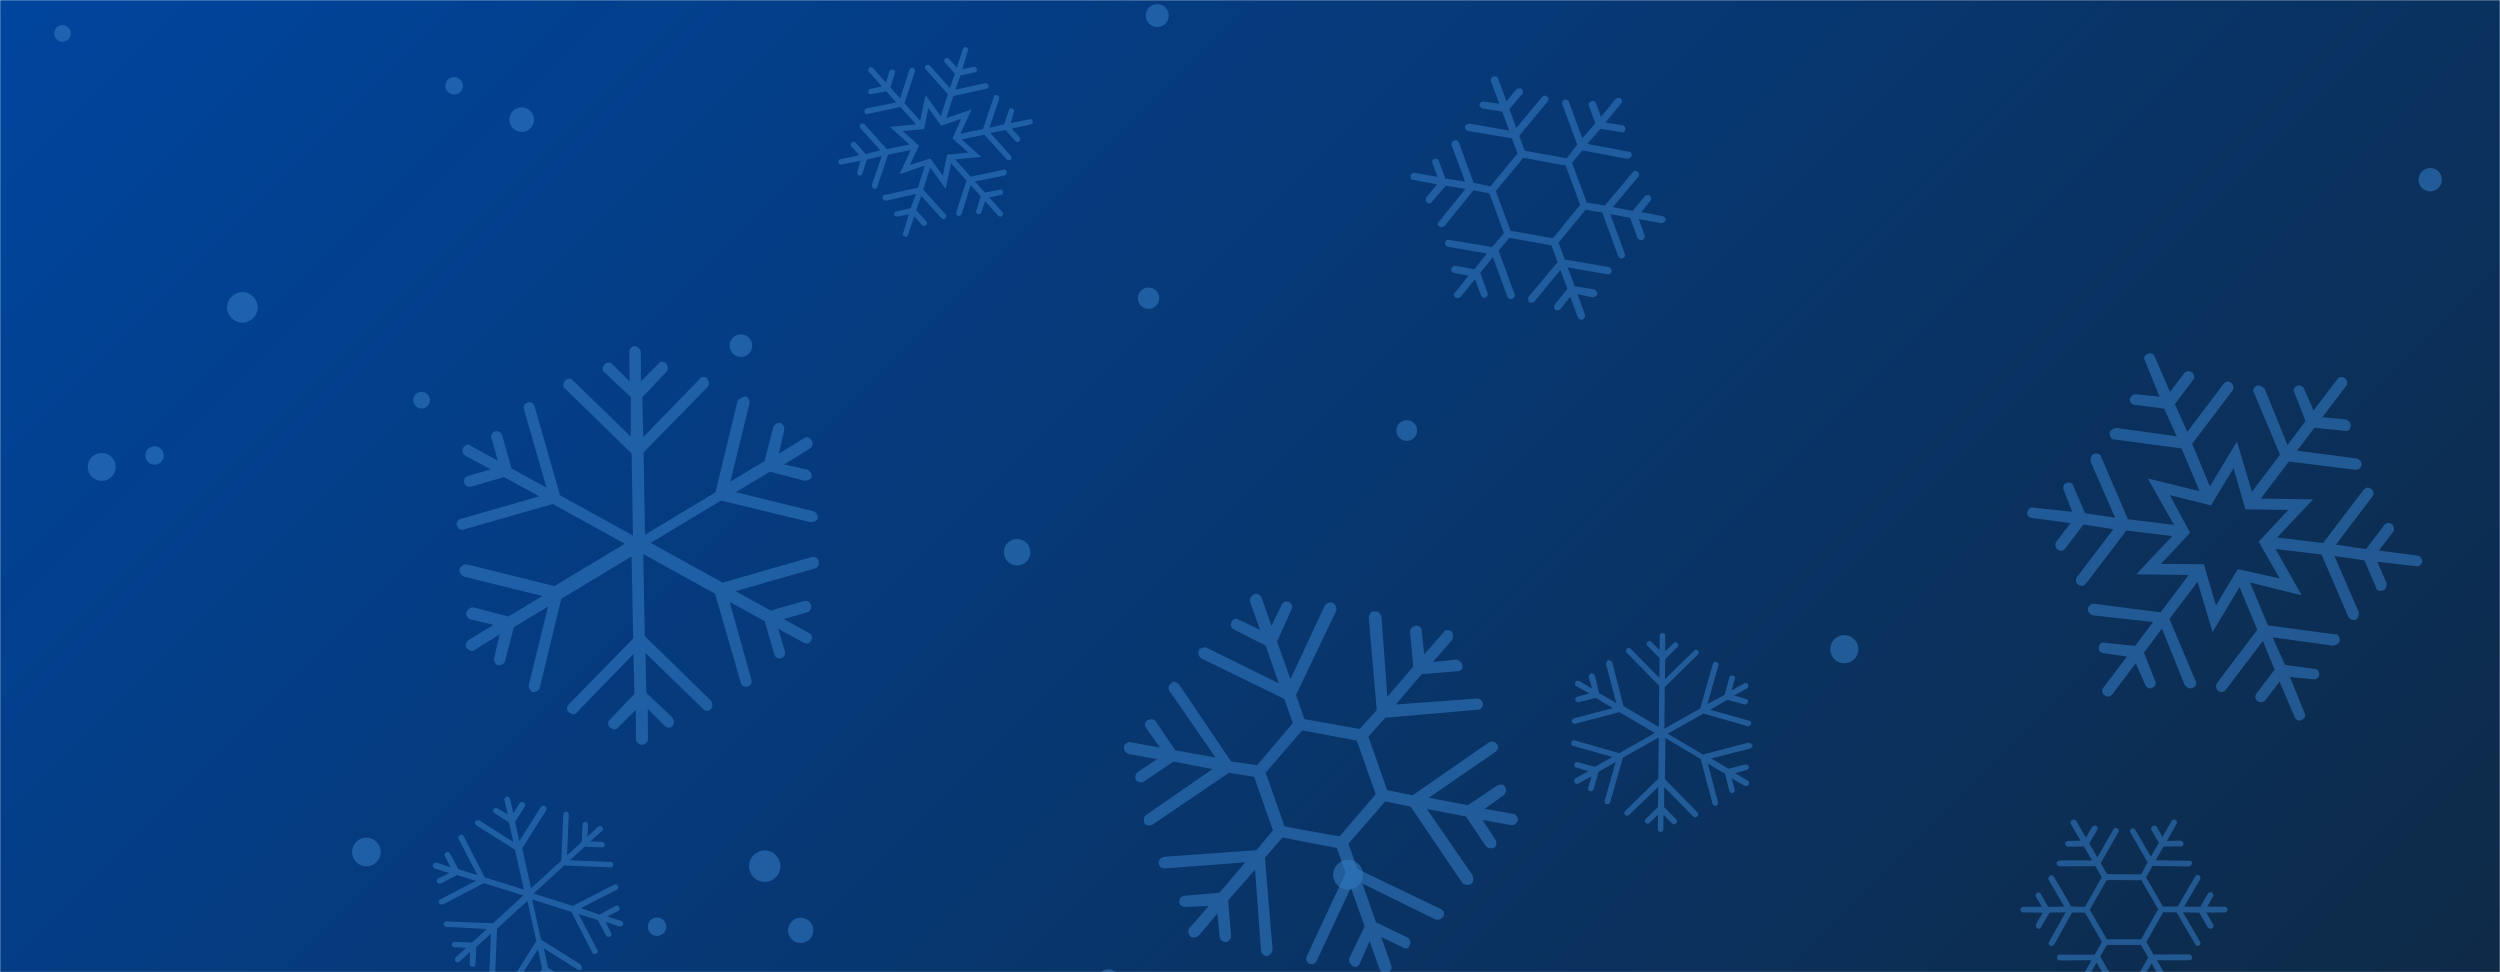 <svg xmlns="http://www.w3.org/2000/svg" version="1.1" xmlns:xlink="http://www.w3.org/1999/xlink" xmlns:svgjs="http://svgjs.com/svgjs" width="1440" height="560" preserveAspectRatio="none" viewBox="0 0 1440 560"><g mask="url(&quot;#SvgjsMask1023&quot;)" fill="none"><rect width="1440" height="560" x="0" y="0" fill="url(#SvgjsLinearGradient1024)"></rect><circle r="5.305" cx="378.465" cy="533.785" filter="url(#SvgjsFilter1025)" fill="rgba(51, 121, 194, 0.58)"></circle><circle r="7.63" cx="585.84" cy="318.08" filter="url(#SvgjsFilter1025)" fill="rgba(51, 121, 194, 0.58)"></circle><circle r="4.795" cx="242.825" cy="230.515" filter="url(#SvgjsFilter1025)" fill="rgba(51, 121, 194, 0.58)"></circle><circle r="8.6" cx="776.5" cy="503.86" filter="url(#SvgjsFilter1025)" fill="rgba(51, 121, 194, 0.58)"></circle><circle r="6.505" cx="426.775" cy="199.085" filter="url(#SvgjsFilter1025)" fill="rgba(51, 121, 194, 0.58)"></circle><circle r="6.605" cx="666.575" cy="8.985" filter="url(#SvgjsFilter1025)" fill="rgba(51, 121, 194, 0.58)"></circle><circle r="5.32" cx="89.04" cy="262.35" filter="url(#SvgjsFilter1025)" fill="rgba(51, 121, 194, 0.58)"></circle><circle r="5.755" cx="638.425" cy="564.035" filter="url(#SvgjsFilter1025)" fill="rgba(51, 121, 194, 0.58)"></circle><circle r="5.98" cx="810.29" cy="247.97" filter="url(#SvgjsFilter1025)" fill="rgba(51, 121, 194, 0.58)"></circle><circle r="6.74" cx="1399.79" cy="103.51" filter="url(#SvgjsFilter1025)" fill="rgba(51, 121, 194, 0.58)"></circle><circle r="8.055" cx="58.595" cy="268.945" filter="url(#SvgjsFilter1025)" fill="rgba(51, 121, 194, 0.58)"></circle><circle r="8.125" cx="1062.335" cy="373.935" filter="url(#SvgjsFilter1025)" fill="rgba(51, 121, 194, 0.58)"></circle><circle r="8.255" cx="211.055" cy="490.755" filter="url(#SvgjsFilter1025)" fill="rgba(51, 121, 194, 0.58)"></circle><circle r="7.075" cx="300.515" cy="68.925" filter="url(#SvgjsFilter1025)" fill="rgba(51, 121, 194, 0.58)"></circle><circle r="6.15" cx="661.57" cy="171.78" filter="url(#SvgjsFilter1025)" fill="rgba(51, 121, 194, 0.58)"></circle><circle r="5.03" cx="261.56" cy="49.42" filter="url(#SvgjsFilter1025)" fill="rgba(51, 121, 194, 0.58)"></circle><circle r="9.055" cx="440.475" cy="498.915" filter="url(#SvgjsFilter1025)" fill="rgba(51, 121, 194, 0.58)"></circle><circle r="8.795" cx="139.605" cy="177.045" filter="url(#SvgjsFilter1025)" fill="rgba(51, 121, 194, 0.58)"></circle><circle r="7.275" cx="461.185" cy="535.905" filter="url(#SvgjsFilter1025)" fill="rgba(51, 121, 194, 0.58)"></circle><circle r="4.81" cx="35.97" cy="19.22" filter="url(#SvgjsFilter1025)" fill="rgba(51, 121, 194, 0.58)"></circle><path d="M664.1 474.8L707.9 445.1 722.4 447.5 733.2 478.3 723.7 489.7 670.7 493.5C670.1 493.7 670.1 493.7 669.5 493.9 668.3 494.3 667.3 495.4 667.3 497.4 668 499.2 669 500.2 671 500.2L717.3 496.7 702.4 514.2 682 516C682 516 681.4 516.2 681.4 516.2 680.2 516.6 679.2 517.6 679.3 519.7 679.1 521.1 680.9 522.5 682.9 522.4L696.3 521.8 685.2 534.5C684.2 535.6 684.2 537.6 685.5 539.2S689.1 539.9 690.7 538.7L701.2 526.2 702.5 539.3C702.5 541.3 704.3 542.7 706.4 542.7 707.6 542.2 709.2 541 709.1 539L707.4 518.6 722.9 500.9 726.3 547.2C726.3 549.2 728.2 550.6 729.6 550.8 731.4 550.1 733 548.9 733 546.9L728.6 494.1 738.7 482.4 770 488.4 775.1 502.8 752.7 550.8C751.9 552.4 752.5 554.2 754.1 555S757.6 555.2 758.4 553.5L778.1 511.3 786 533.6 777.4 551.6C776.6 553.2 777.2 555 779.1 556.4S782.5 556.6 783.3 554.9L788.9 542.1 794.7 558.4C795.3 560.2 797.6 560.8 799.4 560.1 801.2 559.5 802 557.8 801.3 556L795.6 539.7 807.8 545.6C809.7 547 811.5 546.3 812.1 544.1 812.8 542.5 812.2 540.7 810.6 539.9L792.6 531.3 784.7 508.9 826.6 529.5C828.2 530.3 830.6 529.4 831.4 527.8S831.6 524.3 829.9 523.6L781.8 500.5 776.7 486 797.9 461.6 812.5 464.6 842.2 508.4C843.5 510 845.5 509.9 847.3 509.3 848.9 508.1 848.9 506 848.2 504.2L821.9 466 844.4 470.3 855.8 487.3C857.1 488.9 859.1 488.9 860.9 488.2 861.9 487.2 862.5 485 861.2 483.4L853.9 472.3 870.6 475.3C872 475.5 873.6 474.2 874.4 472.6 874.4 470.6 873.1 469 871.7 468.8L855.1 465.9 866.5 457.8C867.4 456.7 868 454.5 867 453.5 866.3 451.7 864.9 451.5 863.1 452.2 863.1 452.2 862.5 452.4 862.5 452.4L845.5 463.8 823 459.5 861.2 433.2C862.8 431.9 863.6 430.3 862.3 428.7 861.1 427.1 859.7 426.9 858.4 427.3 857.8 427.5 857.8 427.5 857.8 427.5L813.6 458.1 799 455.1 788.2 424.3 797.9 413.4 851.2 408.8C852.7 409 854.1 407.2 854.2 405.7 854.2 403.7 852.4 402.3 850.3 402.4L804 405.8 818.9 388.3 839.3 386.6C841.4 386.5 843 385.3 842.3 383.5 842.3 381.5 840.4 380.1 839 379.9L825.3 381.3 836.4 368.6C837.2 367 837.1 365 835.9 363.4 835.1 363 833.7 362.8 832.5 363.2 831.9 363.4 831.9 363.4 831.5 364.2L820.3 377 818.9 363.2C818.9 361.2 817.2 360.4 815.8 360.3 815.2 360.5 815.2 360.5 814.6 360.7 813.4 361.1 812.4 362.1 812.2 363.6L814 384 799.1 401.4 795.7 355.1C795 353.3 793.8 351.7 792 352.4 791.2 352 791.2 352 790.6 352.2 789.4 352.6 788.6 354.2 788.4 355.7L793 409 783.2 419.9 751.3 414.2 746.5 400.3 769.5 352.1C770.3 350.5 769.4 348.1 767.8 347.3S763.8 347.4 763 349L743.3 391.2 735.6 369.5 744 350.9C744.8 349.3 744.1 347.5 742.5 346.7 740.9 345.9 739.1 346.6 738.3 348.2L732.4 360.5 726.7 344.2C726.2 343 724.4 341.6 722.6 342.2 720.8 342.8 719.6 345.3 720 346.5L725.8 362.8 713.5 356.9C712.7 356.5 711.9 356.2 711.3 356.4 710.1 356.8 709.7 357.6 709.3 358.4 708.5 360.1 709.2 361.9 710.8 362.6L729 371.9 736.6 393.6 694.8 373C694 372.7 693.4 372.9 692.2 373.3 691.5 373.5 690.9 373.7 690.6 374.5 689.8 376.2 690.6 378.6 692.3 379.4L739.8 402.6 744.7 416.5 724.1 440.8 709.1 438.6 679.1 394.2C678.1 393.2 676.5 392.4 675.3 392.8 674.7 393 674.7 393 674.9 393.6 673.1 394.3 672.5 396.5 673.7 398.1L700.1 436.3 677 432.2 665.5 415.2C664.5 414.2 663.1 414.1 661.9 414.5 661.9 414.5 661.3 414.7 661.3 414.7 659.5 415.3 658.9 417.6 660.1 419.2L668.2 430.6 651.6 427.6C650.8 427.2 650.2 427.4 649.6 427.7 648.3 428.1 647.4 429.1 647.6 429.7 647 431.9 648.2 433.5 649.9 434.3L666.5 437.3 655.5 444.6C653.9 445.8 653.3 448 654.6 449.6 655.6 450.6 657.9 451.2 658.8 450.2L675.9 438.7 698.4 443 660.2 469.4C658.6 470.6 658.6 472.6 659.3 474.4 660.3 475.4 662.5 476 664.1 474.8ZM738.6 472.3L730.3 448.7 729 445.1 731.4 442.3 747.3 423.8 750.2 420.7 753.9 421.4 777.9 425.9 781.5 426.6 782.8 430.2 791.1 453.8 792.4 457.4 790 460.3 774.1 478.8 771.7 481.6 767.5 481.1 743.5 476.7 739.8 475.9 738.6 472.3Z" fill="rgba(51, 121, 194, 0.58)"></path><path d="M424.6 232L412.1 283.6 371.5 308 370.7 260.6 407.8 222.7C407.8 222.7 408.1 222.1 408.1 222.1 408.7 221 408.2 219.3 407.4 218.1 406 216.6 403.7 216.8 402.8 218.5L370.5 251.8 370 228.8 384.1 213.9C384.1 213.9 384.4 213.4 384.4 213.4 385 212.3 384.5 210.5 383.7 209.3 382.3 207.9 380 208 379.1 209.7L369.2 219.6 369.1 202.7C369.1 201.3 367.2 199.5 365.8 199.4 363.8 199.1 362.6 201.3 362.5 202.7L362.6 219.6 352.7 209.8C351.4 208.3 349.1 208.5 348.1 210.1 346.7 211.5 346.8 213.8 348.5 214.7L363.4 228.8 363.3 251.5 330 219.1C328.6 217.6 326.3 217.8 325.4 219.5 323.9 220.9 324.1 223.2 325.8 224.1L363.8 261.2 364.6 308.5 322.6 285.3 307.9 234C307.4 232.2 305.7 231.3 304 231.8 302.2 232.3 301.3 234 301.8 235.7L314.8 280.9 294.6 269.8 289.2 250.6C288.7 248.9 287 248 285.2 248.5 283.5 249 282.6 250.6 283.1 252.4L286.8 265.4 271.1 256.8C269.8 255.3 267.7 256.3 266.8 258 265.9 259.7 266.4 261.4 268 262.4L282.6 270.4 269.5 274.2C267.8 274.7 266.9 276.3 267.4 278.1S269.6 280.8 271.3 280.3L290.4 274.8 310.6 285.9 265.4 298.9C263.6 299.4 262.7 301.1 263.2 302.8 263.7 304.6 265.4 305.5 267.1 305L318.4 290.3 359.9 313.2 319.3 337.6 269.1 325.1C267.1 324.8 265.6 326.1 264.7 327.8 264.3 329.8 265.7 331.3 267.4 332.2L312.5 343.3 292.8 355.1 272.9 349.9C271 349.6 269.5 350.9 268.5 352.6 268.2 354.6 269.5 356.1 270.7 356.7L284.3 359.9 269.9 368.7C268.7 369.5 267.4 371.8 268.8 373.3 270.2 374.7 271.9 375.7 273.4 374.3L287.8 365.5 284.6 379.1C284.2 381.1 285.6 382.6 286.7 383.2 288.2 383.2 289.9 382.7 290.5 381.6 290.5 381.6 290.8 381.1 290.8 381.1L296 361.2 315.7 349.4 304.6 394.5C304.2 396.5 305.6 398 306.7 398.6 308.1 398.7 309.9 398.2 310.5 397.1 310.5 397.1 310.8 396.5 310.8 396.5L323.3 344.9 363.8 320.5 364.7 367.8 327.6 405.8C326.1 407.2 326.3 409.5 328 410.4 329.4 411.9 331.7 411.7 332.6 410L364.9 376.7 365.4 399.7 351.3 414.5C349.8 415.9 350 418.2 351.7 419.1 353.1 420.6 355.4 420.4 356.3 418.7L366.2 408.9 366.3 425.8C366.2 427.2 368.2 429 369.6 429 371 429.1 372.2 428.3 372.8 427.2 373.1 426.6 373.5 426.1 373.2 425.2L373.1 408.3 383 418.2C384.3 419.6 386.6 419.5 387.6 417.8 387.6 417.8 387.9 417.2 387.9 417.2 388.5 416.1 388 414.4 387.2 413.2L372.3 399.1 371.8 376.1 405.1 408.5C406.5 410 408.8 409.8 409.7 408.1 409.7 408.1 410 407.5 410 407.5 410.7 406.4 410.2 404.7 409.4 403.5L371.4 366.4 370.5 319.1 411.9 342 426.7 393.3C427.2 395.1 428.9 396 430.6 395.5 432.3 395 433.3 393.3 432.8 391.6L420.3 346.7 440.5 357.8 446 377C446.5 378.7 448.2 379.6 449.9 379.1S452.6 377 452.1 375.2L448.3 362.2 462.9 370.2C464.6 371.2 466.3 370.7 467.2 369 468.2 367.3 467.7 365.6 466 364.6L451.4 356.6 464.5 352.8C465.3 352.6 466.2 352.3 466.8 351.2S467.2 349.2 467 348.3C466.5 346.6 464.8 345.7 463 346.2L443.9 351.7 423.7 340.5 469 327.5C469.8 327.3 470.7 327 471.3 325.9 471.6 325.3 471.7 323.9 471.5 323 471 321.3 469.3 320.4 467.5 320.9L416.2 335.6 374.8 312.7 415.3 288.3 466.9 300.8C468.4 300.8 470.1 300.3 470.7 299.2 470.7 299.2 471 298.7 471 298.7 471.4 296.7 470 295.2 468.9 294.6L423.8 283.5 443.5 271.7 463.4 276.9C464.8 276.9 466.5 276.4 467.2 275.3 467.2 275.3 467.5 274.7 467.5 274.7 467.8 272.8 466.5 271.3 465.3 270.6L451.7 267.5 466.1 258.6C466.4 258.1 467.3 257.8 467.6 257.3 468.2 256.2 468.3 254.7 467.5 253.5 466.1 252.1 464.4 251.1 463 252.5L448.6 261.3 451.7 247.7C452.1 245.7 450.7 244.2 449.6 243.6 447.6 243.3 446.1 244.6 445.5 245.7L440.4 265.6 420.7 277.4 431.7 232.3C432.1 230.3 430.7 228.8 429.6 228.2 427 228.9 424.9 230 424.6 232Z" fill="rgba(51, 121, 194, 0.58)"></path><path d="M1235.5 207.7L1243.9 228.5 1230.4 227.1C1229 226.9 1227.3 228 1226.7 229.9 1226.9 231.7 1228.1 233.4 1229.9 233.2L1246.6 235.4 1253.8 251.3 1218.9 246.5C1217.1 246.8 1215.5 247.9 1215.2 249.3 1215.1 251.6 1216.2 253.3 1218 253.1L1256.6 258.3 1266.9 282.9 1237.1 275.6 1252.2 302.3 1225.7 299.1 1210.3 263.3C1210.6 262.7 1210.1 262.4 1209.6 262 1208.6 261.2 1207.2 260.9 1205.9 261.6 1204.6 262.2 1204 264.1 1204.2 265.9L1218.3 298.2 1201 295.6 1194.3 280.1C1194.2 279.2 1193.7 278.8 1193.2 278.4 1192.6 278 1191.2 277.7 1190 278.4 1188.7 279 1188 280.9 1188.7 282.2L1193.6 294.8 1171.3 292.4C1169.4 291.7 1168.2 293.2 1167.6 295.2 1167.3 296.6 1168.5 298.2 1170.8 298.4L1192.6 301.3 1184.5 312C1183.4 313.5 1184.1 315.7 1185.1 316.5 1186.7 317.7 1188.5 317.4 1189.6 315.9L1200.1 302.1 1217.3 304.8 1196.4 332.3C1195.3 333.8 1195.5 335.6 1197.1 336.8 1198.1 337.6 1200.4 337.7 1201.5 336.2L1224.8 305.6 1251.2 308.8 1230.5 330.8 1260.7 331.2 1244.5 352.7 1206.3 347.8C1204 347.7 1202.9 349.2 1202.6 350.6 1202.4 352 1203.5 353.7 1205.4 354.4L1240.2 358.3 1229.8 372 1212.6 370.3C1210.7 369.6 1209 370.8 1208.9 373.1 1208.6 374.5 1209.8 376.2 1212.1 376.3L1225.1 378.2 1211.6 396C1210.4 397.5 1210.7 399.3 1212.2 400.5S1215.5 401.4 1216.7 399.9L1230.2 382 1235.5 394.1C1236.3 396.3 1238.2 396.9 1239.5 396.3 1241.7 395.5 1242.3 393.6 1241.2 391.9L1234.9 375.9 1245.3 362.1 1258.4 394.6C1259.6 396.3 1261.5 396.9 1262.8 396.3 1265 395.5 1265.6 393.6 1264.5 391.9L1249.6 356.5 1265.8 335.1 1274.4 364.1 1290 338.2 1300.2 362.8 1277 393.4C1275.9 394.9 1276.6 397.1 1277.6 397.9 1279.2 399.1 1281 398.8 1282.1 397.3L1303.4 369.2 1310.2 385.7 1299.8 399.4C1298.6 401 1298.9 402.7 1300.4 403.9 1301.4 404.7 1303.7 404.8 1304.9 403.3L1313 392.6 1321.7 412.9C1322.5 415 1324.4 415.7 1326.1 414.5 1327.3 413.9 1328.5 412.4 1327.4 410.7L1319 389.9 1332.5 391.3C1333.9 391.5 1335.5 390.4 1335.8 389 1336.1 387.6 1335.4 386.3 1334.9 385.9 1334.4 385.5 1333.9 385.1 1333 385.3L1316.2 383 1309 367.1 1343.9 371.9C1345.7 371.6 1347.4 370.5 1347.7 369.1 1347.9 367.7 1347.3 366.4 1346.3 365.6 1345.8 365.2 1345.8 365.2 1344.9 365.4L1306.3 360.2 1296 335.5 1325.8 342.9 1310.7 316.2 1337.2 319.4 1352.6 355.2C1353.2 356.4 1354.8 357.6 1357 356.9 1358.2 356.2 1358.9 354.3 1358.6 352.5L1344.6 320.2 1361.9 322.8 1368.6 338.4C1368.8 340.1 1370.7 340.8 1372.9 340 1374.2 339.4 1374.9 337.5 1374.6 335.7L1369.3 323.6 1391.6 326.1C1393.5 326.7 1394.6 325.2 1395.3 323.3 1395.2 322.4 1394.5 321.1 1394 320.7 1393.5 320.3 1393 319.9 1392.1 320L1370.2 317.1 1378.4 306.4C1379.5 304.9 1378.8 302.7 1377.7 301.9L1377.7 301.9C1376.2 300.8 1374.4 301 1373.3 302.5L1362.8 316.3 1345.5 313.7 1366.4 286.1C1367.6 284.6 1367.3 282.8 1365.8 281.6S1362.5 280.7 1361.3 282.3L1338.1 312.8 1311.6 309.6 1332.4 287.6 1302.2 287.2 1318.4 265.8 1356.5 270.6C1358.8 270.7 1360 269.2 1360.3 267.8 1360.5 266.4 1359.4 264.7 1357.5 264.1L1323.1 259.6 1333.1 246.4 1350.2 248.1C1352.2 248.8 1353.8 247.6 1354 245.3 1354.2 243.9 1353.1 242.3 1351.2 241.6L1337.7 240.3 1351.3 222.4C1352.4 220.9 1352.2 219.1 1350.7 217.9S1347.3 217 1346.2 218.6L1332.6 236.4 1327.3 224.3C1327.2 223.4 1326.7 223.1 1326.2 222.7 1325.2 221.9 1324.3 222 1323.4 222.1 1321.2 222.9 1320.6 224.8 1321.7 226.5L1328 242.5 1317.6 256.3 1304.4 223.8C1303.9 223.4 1303.4 223.1 1302.9 222.7 1301.9 221.9 1301 222 1300.1 222.1 1297.9 222.9 1297.3 224.8 1298.4 226.5L1313.3 261.9 1297.1 283.3 1288.5 254.3 1272.9 280.2 1262.7 255.6 1285.9 225C1287 223.5 1286.3 221.3 1285.2 220.5 1283.7 219.4 1281.9 219.6 1280.8 221.1L1259.9 248.7 1252.7 232.8 1263.1 219C1264.3 217.5 1264 215.7 1262.5 214.5S1259.2 213.6 1258 215.1L1249.9 225.8 1241.2 205.6C1241 204.7 1240.5 204.3 1240 203.9 1239.5 203.5 1238.1 203.2 1236.8 203.9 1235.5 204.5 1234.4 206 1235.5 207.7ZM1286.5 269.7L1293.4 293.4 1318.1 293.7 1301 312 1313.1 333.2 1289 327.8 1276.4 348.7 1269.4 325 1244.7 324.8 1261.5 306.9 1249.8 285.2 1273.5 291.1 1286.5 269.7Z" fill="rgba(51, 121, 194, 0.58)"></path><path d="M957.7 124.5L945.4 122.2 950.6 115.6C951.2 115 951.2 113.7 950.4 112.7 949.4 112.2 948.1 112.3 947.5 112.9L940.4 121.5 929 119.3 943.5 102C944.4 100.9 944.3 99.6 943.3 99.1 942.5 98.1 941.2 98.2 940.4 99.3L924.4 118.4 914 116.7 905.5 93.8 911.4 86.6 937.5 91.5C937.9 91.3 938.2 91.2 938.6 91 939 90.9 939.6 90.3 939.8 89.7 940.2 88.3 939.4 87.4 938.1 87.4L914.3 82.9 921.8 74.2 934 76.1C934.1 76.5 934.5 76.4 934.9 76.2 935.6 76 936.2 75.3 936.3 74.4 936.4 73.5 935.6 72.5 934.6 72.1L924.7 70.6 933.8 59.6C934.5 58.9 934.4 57.6 933.6 56.7 932.6 56.2 931.3 56.2 930.7 56.9L922.2 67.3 919.3 59.4C918.9 58.2 917.5 57.9 916.7 58.2 915.6 58.6 914.7 59.8 915.2 60.9L918.9 71 911.4 79.7 903.7 58.7C903.3 57.6 902.3 57.1 901.1 57.5 900 57.9 899.5 59 899.9 60.1L908.5 83.4 902.4 91.2 878.2 86.8 875.1 78.2 891.3 58.6C892.3 57.8 892.1 56.2 891.1 55.7 890.3 54.7 889.2 55.1 888.2 55.9L873.4 73.7 869.4 62.8 876.9 54.1C877.5 53.4 877.3 51.8 876.6 51.2S874.3 50.8 873.4 51.5L867.7 58.3 862.9 45.2C862.5 44 861.1 43.7 860 44.1 859.2 44.4 858.4 45.6 858.8 46.7L863.6 59.8 854.6 58.5C853.7 58.4 852.6 58.8 852.2 60.2 852.1 61.1 853.1 62.4 854 62.5L865.3 64.3 869.3 75.2 846.5 71.2C845.2 71.3 844.1 71.7 843.8 73.1 843.7 74 844.6 75.3 845.5 75.4L870.9 79.7 874.1 88.4 858.5 107.3 848.8 105.3 840.3 82.1C839.8 80.9 838.8 80.5 837.7 80.9 836.6 81.3 835.7 82.4 836.1 83.6L843.9 104.6 832.5 102.8 828.8 92.7C828.4 91.5 827.4 91.1 826.2 91.5 825.1 91.9 824.6 92.9 825.1 94L828 101.9 814.7 99.5C813.8 99.4 812.5 100.4 812.4 101.3 812.4 102.5 812.8 103.7 814.1 103.6L827.8 106.2 821.6 113.6C821.1 114.7 821.2 115.9 821.8 116.5 822.5 117.2 823.4 117.3 824.1 117 824.1 117 824.5 116.8 824.7 116.3L832.8 107 844.1 108.8 828.9 127.6C827.9 128.4 827.9 129.6 829.1 130.5 829.6 130.7 830.1 131 830.9 130.7 831.2 130.5 831.6 130.4 832 130.3L848.7 109.6 857.9 111.4 866.3 134.3 859.4 142.3 834.9 138.2C833.5 137.8 832.5 138.6 832.5 139.9 832.1 140.9 832.9 141.9 834.3 142.2L856.5 146 849.2 155.1 838.3 153.1C837.4 153 836.4 153.8 835.9 154.8 836 156.1 836.4 157.2 837.6 157.2L845.9 158.8 838 168.6C837 169.3 837.4 170.5 838.2 171.5 838.7 171.7 839.6 171.8 840.4 171.5 840.4 171.5 840.7 171.4 841.1 171.2L849.6 160.9 853.1 170.2C853.4 171 854.5 171.8 855.7 171.4 856.8 171 857.1 169.6 856.9 168.9L852.6 157.2 859.9 148.1 868.3 171C868.7 172.2 870.1 172.5 871.2 172.1S872.9 170.6 872.4 169.5L863.2 144.4 869.4 137 893.6 141.3 897.2 151 880.6 170.8C880.1 171.8 880.1 173.1 880.9 174.1 881.4 174.3 882.3 174.4 883.1 174.1 883.5 174 883.8 173.9 884.1 173.3L898.8 155.5 902.8 166.4 895.5 175.5C894.9 176.2 895 177.4 895.7 178.4 896.8 178.9 898 178.9 898.6 178.2L904.5 170.9 908.9 183C909.2 183.7 910.7 184.4 911.5 184.1 912.6 183.7 913.3 182.2 913 181.4L908.6 169.4 917.4 171.3C917.8 171.2 918.2 171 918.5 170.9 919.3 170.6 919.9 170 920.1 169.4 920.1 168.2 919.3 167.2 918.3 166.7L907 164.9 903 154 925.7 158C927.1 158.3 928.1 157.6 928.2 156.7 928.6 155.3 927.8 154.3 926.7 153.8L901.3 149.5 897.7 139.8 913.3 120.8 922.9 122.4 932.1 147.6C932.5 148.7 933.6 149.2 934.7 148.7 935.8 148.3 936.3 147.3 935.9 146.2L927.5 123.3 938.9 125.5 943.2 137.1C943.5 137.8 945 138.6 946.1 138.1 947.3 137.7 947.6 136.3 947.3 135.6L943.9 126.2 957.1 128.6C957.5 128.4 957.5 128.4 957.9 128.3 958.6 128 959.2 127.4 959.5 126.9 959.4 125.6 958.6 124.6 957.7 124.5ZM896.1 135.3L894.2 137.2 891.9 136.8 872.3 133.3 870 132.9 869.2 130.6 862.4 112.3 861.6 110 863.1 108.2 875.8 92.9 877.2 91 879.9 91.3 899.1 94.9 901.8 95.2 902.6 97.5 909.4 115.9 910.2 118.1 908.4 120.1 896.1 135.3Z" fill="rgba(51, 121, 194, 0.58)"></path><path d="M484.7 94.7L495.7 92.6 493.8 99C493.5 99.7 493.9 100.6 494.8 101.1 495.7 101.2 496.6 100.8 496.7 99.9L499.4 91.9 507.9 89.8 502.2 106.5C502.2 107.4 502.6 108.3 503.2 108.6 504.4 108.9 505.3 108.5 505.3 107.6L511.5 89.1 524.6 86.4 518.2 100.3 532.7 95.4 528.7 108.1 509.6 112.3C509.4 112.1 509.2 112.3 508.9 112.5 508.5 113 508.2 113.6 508.4 114.3 508.6 115 509.5 115.5 510.4 115.6L527.6 111.7 524.6 119.9 516.4 121.8C515.9 121.7 515.7 122 515.4 122.2 515.2 122.4 514.9 123.1 515.1 123.7 515.3 124.4 516.2 124.9 516.9 124.7L523.5 123.5 520.2 134.2C519.7 135.1 520.4 135.8 521.3 136.3 521.9 136.6 522.9 136.2 523.1 135L526.6 124.6 531.1 129.6C531.8 130.3 532.9 130.1 533.4 129.7 534.1 129.1 534.2 128.2 533.5 127.4L527.7 121 530.7 112.8 542.2 125.6C542.9 126.3 543.8 126.4 544.5 125.8 545 125.3 545.2 124.2 544.6 123.5L531.8 109.2 535.8 96.5 544.7 108.8 547.8 94 556.7 104 550.8 122.2C550.5 123.4 551.1 124.1 551.8 124.3 552.5 124.6 553.4 124.2 553.9 123.3L559.1 106.6 564.9 113 562.4 121.3C561.9 122.1 562.3 123.1 563.4 123.4 564.1 123.6 565 123.2 565.3 122.1L567.4 115.9 574.9 124.2C575.6 124.9 576.5 125 577.2 124.3S578 122.8 577.3 122.1L569.8 113.7 576.2 112.3C577.4 112.1 577.9 111.2 577.7 110.5 577.5 109.4 576.7 108.9 575.7 109.3L567.3 110.9 561.5 104.5 578.7 101.1C579.6 100.7 580.1 99.8 579.9 99.1 579.7 97.9 578.8 97.4 577.9 97.8L559.1 101.8 550.1 91.8 565.2 90.4 553.9 80.3 567 77.6 579.8 91.8C580.5 92.5 581.6 92.4 582.1 92 582.8 91.3 582.8 90.4 582.2 89.7L570.4 76.6 579.1 74.8 584.9 81.2C585.6 81.9 586.5 82 587.2 81.3 587.7 80.9 587.9 79.8 587.3 79.1L582.8 74.1 593.6 71.7C594.7 71.5 595.2 70.7 594.8 69.7 594.6 69.1 594 68.3 593.1 68.7L582.1 70.9 584 64.4C584.3 63.7 583.9 62.8 583.2 62.6 582.5 62.3 581.8 62.5 581.6 62.7 581.4 62.9 581.1 63.1 581.1 63.6L578.4 71.6 569.9 73.6 575.6 56.9C575.6 56 575.2 55.1 574.5 54.8 573.9 54.6 573.2 54.8 572.7 55.2 572.5 55.4 572.5 55.4 572.4 55.9L566.2 74.3 553.2 77 559.6 63.1 545.1 68 549.1 55.3 568.2 51.1C568.9 50.9 569.6 50.3 569.4 49.1 569.2 48.4 568.3 47.9 567.4 47.9L550.2 51.7 553.2 43.5 561.4 41.7C562.3 41.7 562.8 40.9 562.7 39.7 562.5 39 561.6 38.5 560.7 38.5L554.3 39.9 557.5 29.2C558 28.4 557.4 27.6 556.5 27.1 556.1 27.1 555.4 27.3 555.1 27.5 554.9 27.7 554.7 28 554.6 28.4L551.1 38.9 546.6 33.9C546 33.2 544.9 33.3 544.4 33.8L544.4 33.8C543.7 34.4 543.6 35.3 544.3 36L550 42.4 547.1 50.7 535.6 37.8C534.9 37.1 534 37.1 533.3 37.7S532.5 39.2 533.2 40L546 54.2 541.9 66.9 533.1 54.7 530 69.5 521 59.5 527 41.2C527.3 40.1 526.6 39.4 526 39.1 525.3 38.9 524.4 39.3 523.9 40.1L518.5 56.6 512.9 50.4 515.4 42.2C515.9 41.3 515.5 40.4 514.4 40.1 513.7 39.8 512.8 40.2 512.3 41.1L510.3 47.6 502.9 39.3C502.2 38.5 501.3 38.5 500.6 39.1S499.8 40.7 500.5 41.4L508 49.7 501.5 51.2C501.1 51.2 500.9 51.4 500.6 51.6 500.1 52 500.1 52.5 500.1 52.9 500.3 54.1 501.1 54.6 502.1 54.2L510.5 52.6 516.3 59 499.1 62.4C498.9 62.6 498.7 62.8 498.4 63 497.9 63.5 497.9 63.9 497.9 64.4 498.1 65.5 498.9 66 499.9 65.6L518.7 61.6 527.6 71.6 512.6 73.1 523.9 83.2 510.8 85.9 498 71.6C497.3 70.9 496.2 71.1 495.7 71.5 495 72.1 494.9 73 495.6 73.8L507.1 86.6 498.6 88.7 492.9 82.2C492.2 81.5 491.3 81.5 490.6 82.1S489.8 83.7 490.5 84.4L495 89.4 484.2 91.7C483.8 91.7 483.5 91.9 483.3 92.1 483 92.4 482.8 93 483 93.7 483.2 94.4 483.8 95.1 484.7 94.7ZM520 75.5L532.3 74.3 534.7 62.2 542.1 72.4 553.6 68.5 548.7 79.8 557.8 87.9 545.5 89.1 543.1 101.2 535.9 91.3 524.1 95 529.3 83.9 520 75.5Z" fill="rgba(51, 121, 194, 0.58)"></path><path d="M334.1 555.3L311.6 541.2 306.5 518.1 329.1 525.2 341.2 548.8C341.2 548.8 341.4 549 341.4 549 341.9 549.5 342.8 549.5 343.5 549.3 344.4 548.9 344.7 547.8 344 547.1L333.3 526.5 344.3 529.9 349.1 538.9C349.1 538.9 349.3 539.2 349.3 539.2 349.8 539.6 350.7 539.7 351.4 539.5 352.3 539.1 352.5 537.9 351.9 537.2L348.8 531 356.8 533.6C357.5 533.9 358.6 533.2 358.9 532.6 359.4 531.7 358.5 530.7 357.9 530.5L349.8 527.9 356.1 524.7C357 524.3 357.3 523.2 356.6 522.5 356.2 521.6 355.1 521.3 354.4 521.9L345.3 526.8 334.6 523.1 355.2 512.5C356.1 512.1 356.4 510.9 355.8 510.2 355.4 509.3 354.2 509 353.5 509.7L329.9 521.8 307.3 514.7 325 498.5 351.7 499.6C352.6 499.7 353.3 499 353.3 498.1 353.4 497.2 352.7 496.5 351.8 496.5L328.3 495.5 336.8 487.7 346.8 488.1C347.7 488.1 348.4 487.5 348.4 486.6 348.4 485.7 347.8 485 346.9 484.9L340.1 484.6 346.7 478.6C347.6 478.2 347.5 477 346.8 476.3 346.2 475.6 345.3 475.6 344.5 476.2L338.4 481.9 338.7 475.1C338.7 474.2 338.1 473.5 337.2 473.4S335.6 474 335.5 474.9L335.1 484.9 326.6 492.7 327.6 469.2C327.7 468.3 327 467.6 326.1 467.5 325.2 467.5 324.5 468.1 324.5 469L323.3 495.7 305.9 511.7 300.8 488.6 314.6 466.8C315.1 465.9 314.7 465 314 464.3 313.1 463.8 312.2 464.2 311.5 464.9L299.1 484.5 296.7 473.3 302.2 464.7C302.7 463.8 302.3 462.9 301.7 462.2 300.8 461.7 299.9 462.1 299.4 462.5L295.7 468.5 293.8 460.2C293.6 459.6 292.8 458.6 291.8 459 290.9 459.4 290.2 460.1 290.6 461L292.5 469.2 286.6 465.6C285.7 465.1 284.8 465.5 284.3 466 284 466.6 284 467.5 284.4 468 284.4 468 284.6 468.2 284.6 468.2L293.2 473.8 295.7 485 276.1 472.6C275.2 472.1 274.3 472.5 273.8 473 273.5 473.6 273.5 474.5 273.9 475 273.9 475 274.2 475.3 274.2 475.3L296.6 489.4 301.8 512.4 279.2 505.4 267.1 481.7C266.7 480.8 265.5 480.5 264.8 481.2 263.9 481.6 263.6 482.7 264.3 483.4L275 504.1 264 500.6 259.2 491.6C258.8 490.7 257.6 490.4 256.9 491.1 256 491.5 255.7 492.6 256.4 493.3L259.5 499.5 251.5 496.9C250.8 496.7 249.7 497.3 249.4 498 249.1 498.6 249.3 499.3 249.8 499.8 250 500 250.2 500.3 250.7 500.3L258.7 502.9 252.5 506C251.5 506.4 251.3 507.6 251.9 508.3 251.9 508.3 252.1 508.5 252.1 508.5 252.6 509 253.5 509 254.1 508.8L263.2 504 274.1 507.4 253.5 518.1C252.6 518.5 252.3 519.6 253 520.3 253 520.3 253.2 520.6 253.2 520.6 253.6 521 254.5 521.1 255.2 520.9L278.8 508.7 301.4 515.8 284 531.8 257.3 530.7C256.4 530.7 255.7 531.3 255.6 532.2 255.6 533.1 256.2 533.8 257.1 533.9L280.4 535.1 271.9 542.9 262 542.5C261.1 542.4 260.4 543.1 260.3 544S260.9 545.6 261.9 545.6L268.6 545.9 262.5 551.5C261.8 552.2 261.8 553.1 262.4 553.8 263.1 554.5 264 554.5 264.7 553.9L270.8 548.3 270.5 555C270.5 555.5 270.5 556 270.9 556.4S271.8 556.9 272.2 556.9C273.1 557 273.9 556.3 273.9 555.4L274.3 545.5 282.8 537.7 281.8 561.2C281.8 561.6 281.8 562.1 282.2 562.6 282.4 562.8 283.1 563.1 283.5 563.1 284.4 563.1 285.1 562.5 285.2 561.6L286.3 534.9 303.8 518.9 308.9 542 294.8 564.5C294.5 565.1 294.5 566 294.9 566.5 294.9 566.5 295.1 566.7 295.1 566.7 296 567.2 297 566.8 297.4 566.4L309.8 546.8 312.3 558 306.7 566.6C306.5 567.2 306.4 568.1 306.8 568.6 306.8 568.6 307.1 568.8 307.1 568.8 307.9 569.3 308.9 568.9 309.3 568.5L313 562.5 314.9 570.8C315.1 571 315.1 571.4 315.3 571.7 315.8 572.2 316.4 572.4 317.1 572.2 318 571.8 318.7 571.2 318.3 570.2L316.4 562 322.4 565.6C323.3 566.1 324.2 565.7 324.7 565.3 325.1 564.4 324.7 563.5 324.3 563L315.7 557.4 313.2 546.2 332.9 558.6C333.8 559.1 334.7 558.7 335.1 558.3 335.2 556.9 335 555.8 334.1 555.3Z" fill="rgba(51, 121, 194, 0.58)"></path><path d="M1281.5 522.3L1271.4 522.2 1274.7 516.3C1275.1 515.7 1274.9 514.7 1274.1 514 1273.2 513.8 1272.2 514 1271.8 514.6L1267.4 522.3 1258.1 522.2 1267.2 506.6C1267.7 505.5 1267.5 504.5 1266.6 504.3 1265.9 503.6 1264.9 503.8 1264.4 504.9L1254.4 522.1 1245.9 522.2 1236.1 505.3 1239.8 498.8 1261 499.1C1261.3 498.9 1261.5 498.7 1261.8 498.6 1262.1 498.4 1262.5 497.8 1262.6 497.4 1262.7 496.2 1261.9 495.6 1260.9 495.8L1241.6 495.5 1246.2 487.6 1256.1 487.5C1256.3 487.7 1256.6 487.6 1256.8 487.4 1257.4 487.1 1257.8 486.5 1257.7 485.8 1257.7 485.1 1256.9 484.4 1256.1 484.2L1248.1 484.4 1253.8 474.4C1254.1 473.8 1253.9 472.8 1253.2 472.2 1252.3 471.9 1251.3 472.1 1250.9 472.7L1245.6 482.1 1242.3 476.3C1241.8 475.4 1240.6 475.4 1240.1 475.7 1239.2 476.2 1238.7 477.2 1239.2 478L1243.5 485.5 1238.9 493.4 1229.9 477.9C1229.4 477.1 1228.5 476.8 1227.7 477.3 1226.9 477.8 1226.6 478.7 1227.1 479.5L1237 496.7 1233.3 503.6 1213.7 503.5 1210 497.2 1220.1 479.5C1220.8 478.7 1220.4 477.5 1219.5 477.2 1218.8 476.6 1217.9 477 1217.3 477.8L1208.1 493.8 1203.4 485.8 1208.1 477.9C1208.5 477.3 1208.1 476.1 1207.5 475.7S1205.7 475.6 1205 476.4L1201.5 482.5 1195.9 472.8C1195.4 472 1194.2 471.9 1193.4 472.4 1192.9 472.7 1192.3 473.7 1192.8 474.6L1198.4 484.2 1191.1 484.4C1190.4 484.5 1189.6 484.9 1189.5 486.1 1189.6 486.8 1190.5 487.7 1191.2 487.7L1200.4 487.6 1205 495.6 1186.5 495.6C1185.5 495.8 1184.7 496.3 1184.6 497.4 1184.7 498.1 1185.6 499.1 1186.3 499L1206.9 498.9 1210.6 505.3 1200.9 522.4 1193 522.1 1183.1 505C1182.6 504.1 1181.7 503.9 1180.9 504.4 1180.1 504.9 1179.5 505.9 1180 506.7L1189 522.2 1179.8 522.4 1175.5 514.9C1175 514.1 1174.2 513.8 1173.3 514.3 1172.5 514.8 1172.3 515.7 1172.7 516.5L1176.1 522.3 1165.3 522.3C1164.6 522.3 1163.7 523.2 1163.7 523.9 1163.9 524.9 1164.4 525.8 1165.4 525.5L1176.6 525.7 1172.7 532.4C1172.5 533.3 1172.7 534.3 1173.3 534.7 1173.9 535.1 1174.6 535 1175.1 534.7 1175.1 534.7 1175.4 534.5 1175.5 534.1L1180.6 525.6 1189.8 525.5 1180.3 542.4C1179.7 543.2 1179.9 544.2 1180.9 544.7 1181.3 544.8 1181.8 544.9 1182.3 544.6 1182.6 544.4 1182.9 544.3 1183.2 544.1L1193.5 525.6 1201 525.7 1210.7 542.6 1206.5 549.9 1186.5 549.9C1185.4 549.9 1184.7 550.6 1184.9 551.6 1184.7 552.5 1185.4 553.1 1186.6 553.2L1204.7 553.1 1200.1 561.3 1191.2 561.2C1190.5 561.3 1189.9 562.1 1189.6 562.9 1189.8 563.9 1190.3 564.7 1191.3 564.5L1198 564.7 1193.1 573.5C1192.5 574.2 1192.9 575.1 1193.7 575.7 1194.1 575.8 1194.9 575.8 1195.4 575.5 1195.4 575.5 1195.7 575.3 1196 575.2L1201.3 565.8 1205.3 572.7C1205.6 573.3 1206.6 573.8 1207.5 573.3 1208.3 572.8 1208.4 571.7 1208 571.1L1203.1 562.5 1207.6 554.4 1217.4 571.3C1217.9 572.1 1219 572.2 1219.8 571.7S1220.9 570.3 1220.4 569.5L1209.7 550.9 1213.6 544.3 1233.2 544.3 1237.4 551.5 1227 569.4C1226.8 570.3 1227 571.3 1227.7 571.9 1228.2 572 1228.9 572 1229.4 571.7 1229.7 571.5 1230 571.4 1230.1 570.9L1239.3 554.9 1244 562.9 1239.4 571.1C1239 571.7 1239.3 572.7 1240 573.3 1240.9 573.6 1241.9 573.4 1242.3 572.8L1245.9 566.2 1251 575.1C1251.3 575.6 1252.6 576 1253.2 575.7 1254 575.2 1254.4 573.9 1254.1 573.3L1248.9 564.5 1256.1 564.7C1256.4 564.6 1256.7 564.4 1256.9 564.3 1257.5 563.9 1257.9 563.3 1258 562.9 1257.8 561.9 1257.1 561.2 1256.2 561L1247 561.1 1242.4 553.1 1260.9 553.1C1262 553.2 1262.7 552.4 1262.6 551.7 1262.7 550.6 1261.9 549.9 1261.1 549.7L1240.4 549.8 1236.3 542.6 1246 525.5 1253.7 525.5 1264.5 544C1264.9 544.8 1265.8 545.1 1266.6 544.6 1267.5 544.1 1267.7 543.2 1267.2 542.4L1257.4 525.5 1266.8 525.7 1271.7 534.3C1272.1 534.8 1273.4 535.2 1274.2 534.7 1275 534.2 1275.1 533 1274.8 532.5L1270.8 525.6 1281.5 525.6C1281.8 525.5 1281.8 525.5 1282.1 525.3 1282.7 525 1283 524.4 1283.2 523.9 1283 523 1282.2 522.3 1281.5 522.3ZM1234.3 539.3L1233.2 541.1 1231.3 541 1215.4 541 1213.5 541 1212.6 539.3 1204.7 525.7 1203.7 524.1 1204.6 522.4 1212.5 508.6 1213.4 507 1215.6 506.9 1231.2 507 1233.4 506.9 1234.3 508.6 1242.2 522.2 1243.2 523.8 1242 525.6 1234.3 539.3Z" fill="rgba(51, 121, 194, 0.58)"></path><path d="M1006.6 427.9L980.9 434.6 960.6 422.6 981.2 411 1006.7 418.3C1006.7 418.3 1007 418.3 1007 418.3 1007.6 418.3 1008.3 417.6 1008.6 417 1008.9 416 1008.3 415.1 1007.4 415.1L985 408.8 995 403.1 1004.9 405.8C1004.9 405.8 1005.2 405.8 1005.2 405.8 1005.9 405.8 1006.5 405.1 1006.8 404.5 1007.2 403.5 1006.5 402.6 1005.6 402.6L998.9 400.6 1006.3 396.5C1006.9 396.2 1007.2 394.9 1006.9 394.3 1006.6 393.3 1005.3 393.3 1004.7 393.6L997.3 397.7 999.3 391C999.6 390 999 389.1 998 389.1 997.1 388.7 996.1 389.4 996.1 390.3L993.4 400.2 983.5 405.5 989.8 383.2C990.1 382.3 989.5 381.3 988.5 381.3 987.5 380.9 986.6 381.6 986.6 382.5L979.3 408.1 958.7 419.7 958.9 395.7 978 377C978.6 376.4 978.6 375.4 978 374.8 977.4 374.1 976.4 374.1 975.8 374.8L959 391.2 959.1 379.7 966.2 372.7C966.8 372.1 966.8 371.1 966.2 370.5 965.6 369.8 964.6 369.8 964 370.5L959.1 375.2 959.2 366.3C959.5 365.3 958.6 364.7 957.6 364.6 956.7 364.6 956 365.3 956 366.2L955.9 374.5 951.2 369.7C950.5 369.1 949.6 369 948.9 369.7S948.3 371.3 948.9 371.9L955.9 379 955.8 390.5 939.3 373.7C938.7 373.1 937.7 373.1 937.1 373.7 936.4 374.4 936.4 375.3 937 376L955.7 395 955.5 418.7 935.1 406.7 928.7 381.6C928.3 380.7 927.4 380.3 926.4 380.3 925.5 380.6 925.1 381.6 925.1 382.6L931 405 921.1 399.2 918.7 389.2C918.3 388.2 917.4 387.9 916.4 387.9 915.5 388.2 915.1 389.2 915.1 389.8L917 396.6 909.7 392.3C909 392 907.7 392 907.4 392.9 907.1 393.9 907.1 394.9 908 395.2L915.4 399.4 908.6 401.3C907.6 401.6 907.3 402.5 907.3 403.2 907.6 403.8 908.3 404.5 908.9 404.5 908.9 404.5 909.2 404.5 909.2 404.5L919.2 402 929 407.9 906.6 413.7C905.6 414 905.3 415 905.3 415.6 905.6 416.3 906.2 416.9 906.9 416.9 906.9 416.9 907.2 416.9 907.2 416.9L932.8 410.2 953.2 422.2 932.6 433.8 907.1 426.5C906.1 426.2 905.2 426.8 905.1 427.8 904.8 428.8 905.4 429.7 906.4 429.7L928.7 436 918.8 441.7 908.9 439C907.9 438.7 906.9 439.3 906.9 440.3 906.6 441.3 907.2 442.2 908.2 442.2L914.9 444.2 907.5 448.3C906.9 448.6 906.5 449.9 906.8 450.5 907.1 451.2 907.8 451.5 908.4 451.5 908.7 451.5 909.1 451.5 909.4 451.2L916.8 447.1 914.8 453.8C914.5 454.8 915.1 455.7 916.1 455.7 916.1 455.7 916.4 455.8 916.4 455.8 917 455.8 917.7 455.1 918 454.5L920.7 444.6 930.6 438.9 924.3 461.3C924 462.2 924.6 463.2 925.6 463.2 925.6 463.2 925.9 463.2 925.9 463.2 926.5 463.2 927.2 462.6 927.5 461.9L934.8 436.4 955.4 424.8 955.2 448.5 936.1 467.2C935.5 467.8 935.4 468.7 936.1 469.4 936.7 470 937.7 470 938.3 469.4L955.1 453.3 955 464.8 947.9 471.8C947.3 472.4 947.2 473.3 947.9 474S949.5 474.6 950.1 474L955 469.3 954.9 477.6C954.9 478.5 955.5 479.2 956.5 479.2 957.4 479.2 958.1 478.6 958.1 477.6L958.2 469.3 962.9 474.1C963.2 474.5 963.6 474.8 964.2 474.8S965.2 474.5 965.5 474.2C966.1 473.5 966.1 472.6 965.5 471.9L958.5 464.8 958.6 453.3 975.1 470.1C975.4 470.4 975.8 470.8 976.4 470.8 976.7 470.8 977.4 470.5 977.7 470.1 978.3 469.5 978.3 468.5 977.7 467.9L959 448.8 959.3 425.1 979.6 437.2 986.4 462.9C986.7 463.5 987.3 464.2 988 464.2 988 464.2 988.3 464.2 988.3 464.2 989.3 463.9 989.6 462.9 989.6 462.3L983.7 439.8 993.6 445.7 996.1 455.6C996.4 456.2 997 456.9 997.7 456.9 997.7 456.9 998 456.9 998 456.9 998.9 456.6 999.3 455.6 999.3 455L997.4 448.3 1004.7 452.5C1005.1 452.5 1005.4 452.8 1005.7 452.8 1006.3 452.8 1007 452.5 1007.3 451.9 1007.6 450.9 1007.6 450 1006.7 449.6L999.4 445.4 1006.1 443.5C1007.1 443.2 1007.4 442.3 1007.4 441.6 1007.1 440.7 1006.1 440.3 1005.5 440.3L995.6 442.8 985.7 436.9 1008.2 431.1C1009.1 430.8 1009.4 429.8 1009.5 429.2 1008.5 428.2 1007.6 427.6 1006.6 427.9Z" fill="rgba(51, 121, 194, 0.58)"></path></g><defs><mask id="SvgjsMask1023"><rect width="1440" height="560" fill="#ffffff"></rect></mask><linearGradient x1="84.72%" y1="139.29%" x2="15.28%" y2="-39.29%" gradientUnits="userSpaceOnUse" id="SvgjsLinearGradient1024"><stop stop-color="#0e2a47" offset="0"></stop><stop stop-color="#00459e" offset="1"></stop></linearGradient><filter id="SvgjsFilter1025"><feGaussianBlur stdDeviation="1"></feGaussianBlur></filter></defs></svg>